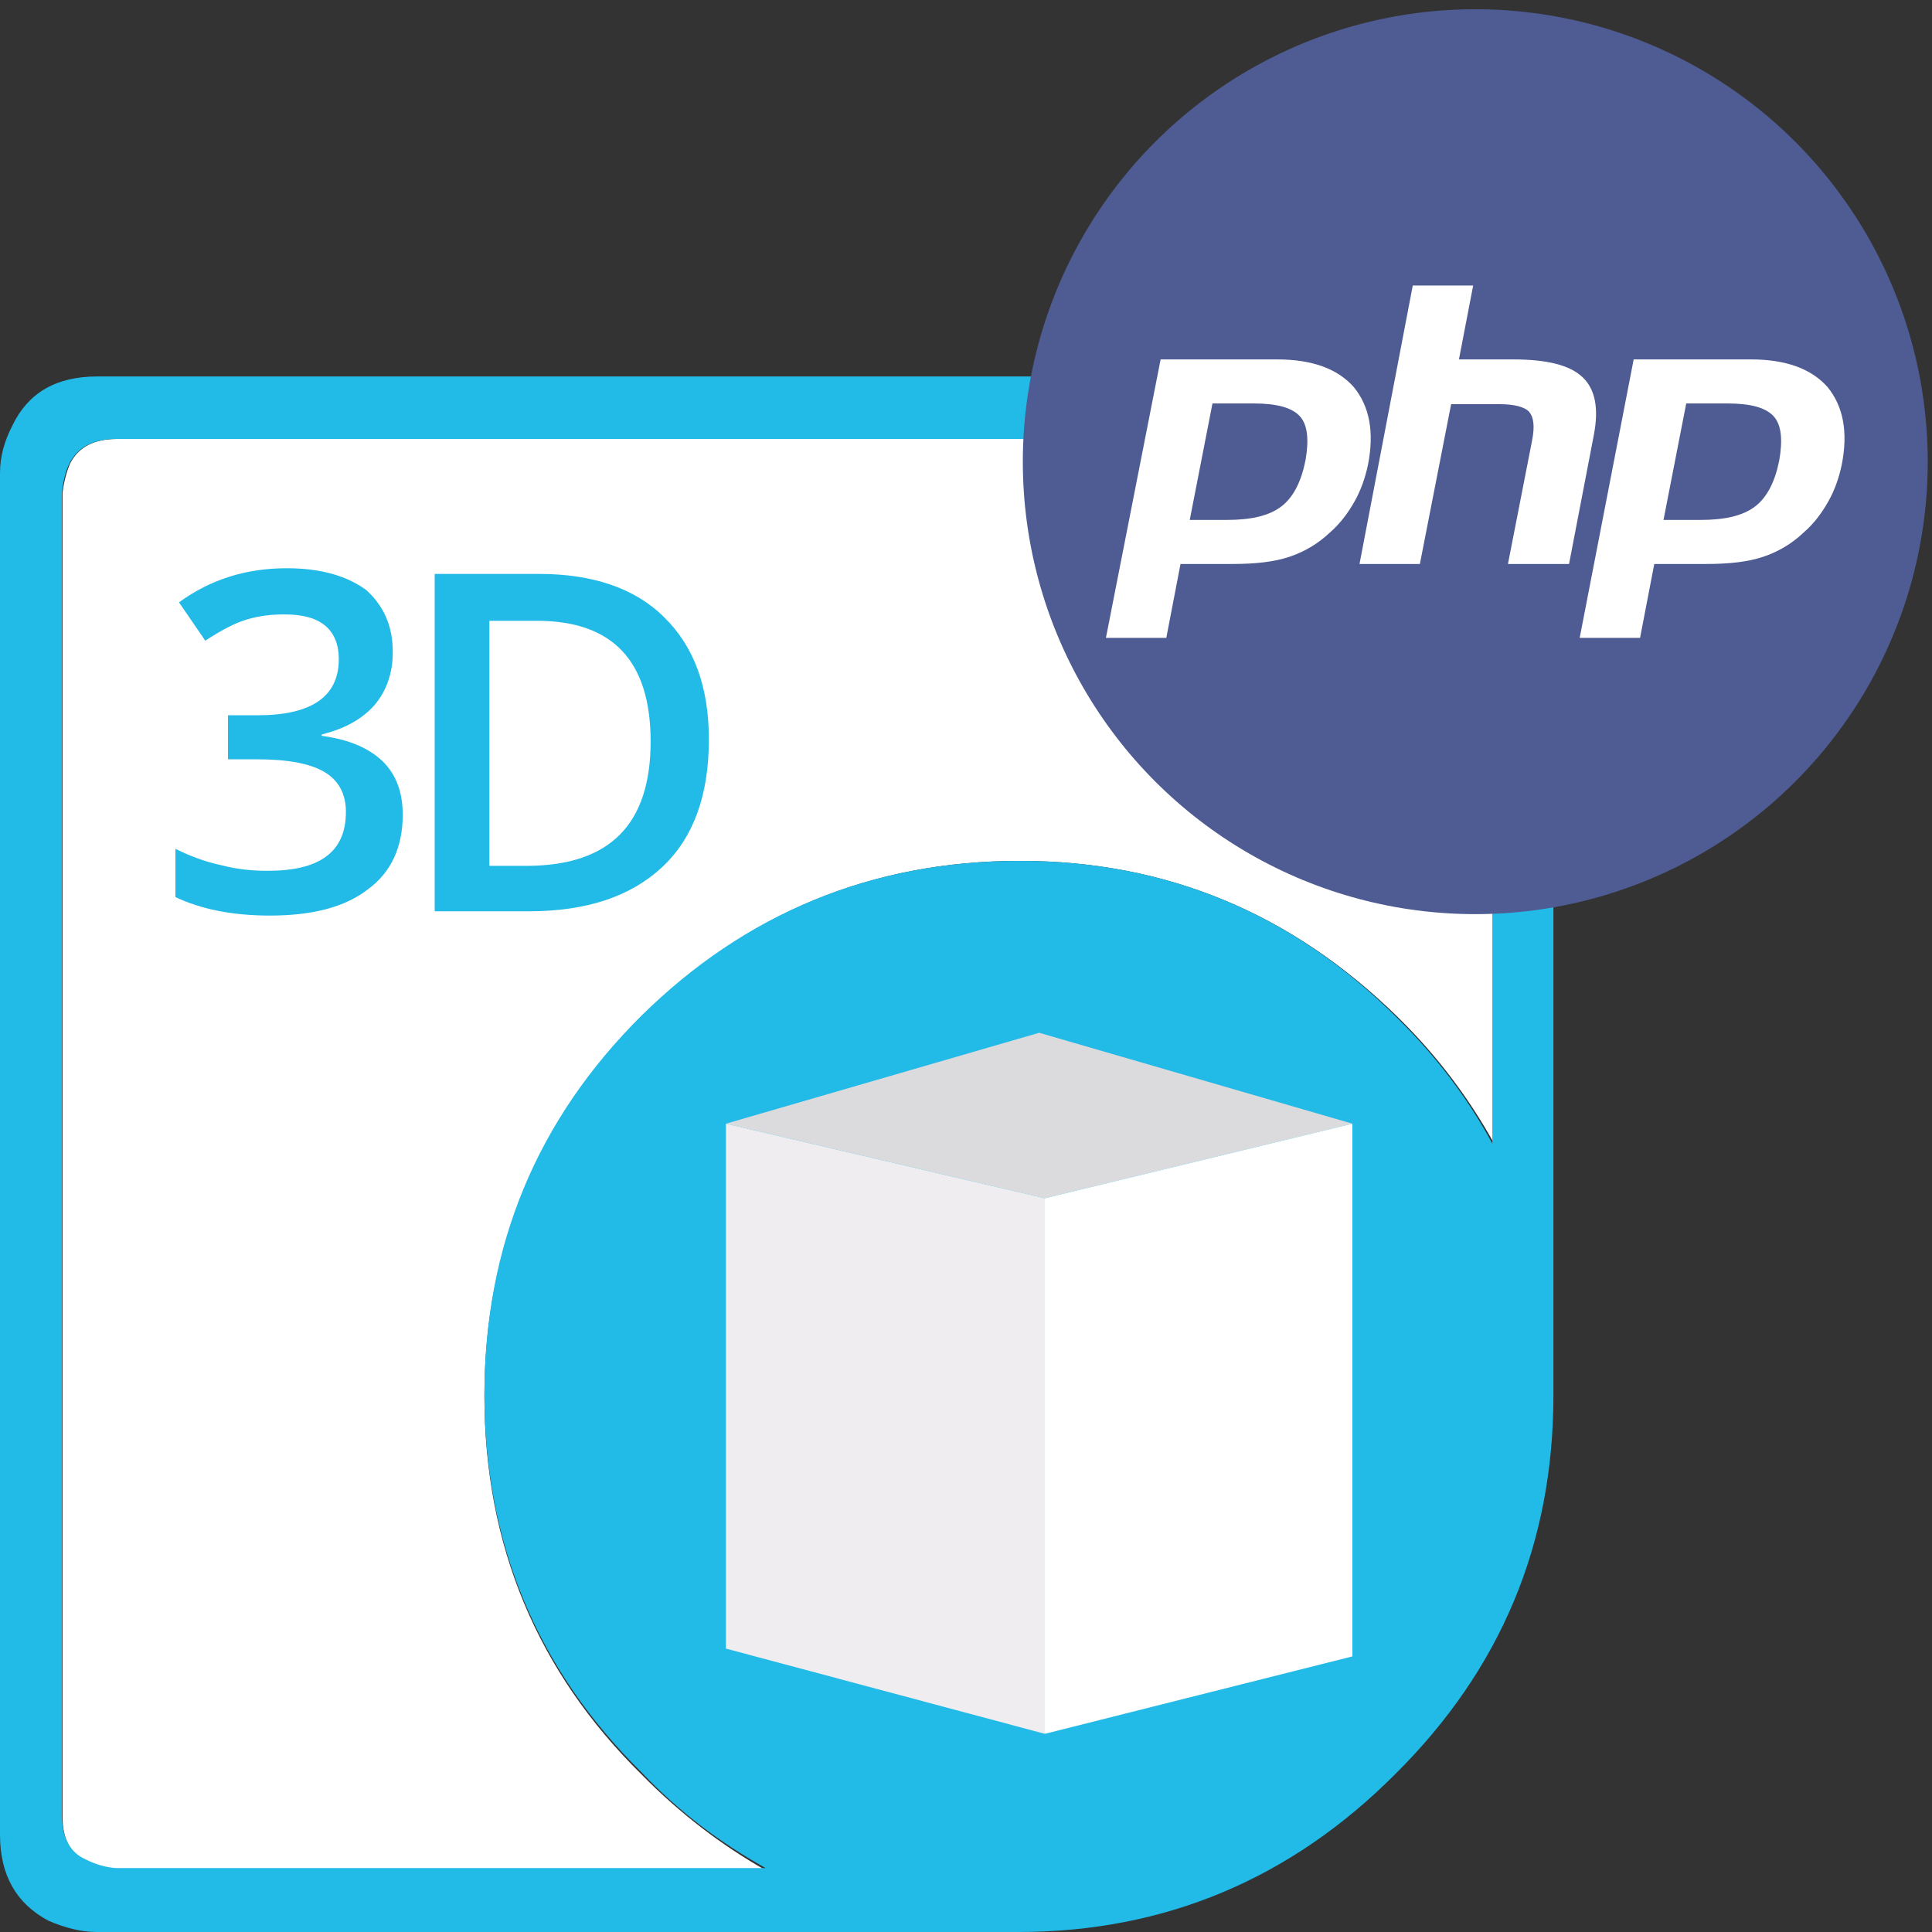 <?xml version="1.0" encoding="utf-8"?>
<!-- Generator: Adobe Illustrator 25.2.0, SVG Export Plug-In . SVG Version: 6.00 Build 0)  -->
<svg version="1.1" id="Layer_1" xmlns="http://www.w3.org/2000/svg" xmlns:xlink="http://www.w3.org/1999/xlink" x="0px" y="0px"
	 viewBox="0 0 272 272" style="enable-background:new 0 0 272 272;" xml:space="preserve">
<rect x="0" y="0" width="272" height="272" fill="#333333" stroke="none"/>
<style type="text/css">
	.st0{fill-rule:evenodd;clip-rule:evenodd;fill:#FFFFFF;}
	.st1{fill-rule:evenodd;clip-rule:evenodd;fill:#22BAE6;}
	.st2{fill:#22BAE6;}
	.st3{fill:#DBDBDD;}
	.st4{fill:#EFEDF0;}
	.st5{fill:#FFFFFF;}
	.st6{fill:#4F5C93;}
</style>
<g id="_x33_D">
	<path id="XMLID_3_" class="st0" d="M143.6,121.2c-20.9,0-38.7,7.4-53.3,22.1c-14.7,14.6-22.1,32.4-22.1,53.3s7.4,38.7,22.1,53.2
		c5.4,5.5,11.3,10,17.5,13.5H16.4c-1.5-0.1-2.8-0.5-4.2-1.2c-2.3-1.1-3.4-3.2-3.4-6.4V69.4c0.2-1.6,0.6-3.1,1.1-4.2
		c1.2-2.3,3.4-3.4,6.6-3.4h186.1l1.2,0.2c1.1,0.2,2,0.5,2.9,0.8c2.4,1.1,3.6,3.2,3.6,6.6v91.5c-3.5-6.3-7.9-12.2-13.5-17.7
		C181.9,128.6,164.2,121.2,143.6,121.2z"/>
	<g>
		<path id="XMLID_1_" class="st1" d="M143.6,121.2c20.6,0,38.4,7.4,53.1,22.1c5.5,5.4,10,11.4,13.4,17.7V69.4c0-3.3-1.2-5.5-3.6-6.6
			c-0.8-0.3-1.8-0.6-2.9-0.8l-1.2-0.2h-186c-3.2,0-5.4,1.1-6.6,3.4c-0.6,1.2-0.9,2.6-1.1,4.2v186c0,3.2,1.1,5.4,3.4,6.4
			c1.4,0.7,2.8,1.1,4.2,1.2h91.5c-6.3-3.5-12.2-7.9-17.5-13.5c-14.7-14.5-22.1-32.3-22.1-53.2s7.4-38.7,22.1-53.3
			C104.9,128.6,122.7,121.2,143.6,121.2z M207.3,53.2c2,0.4,3.6,0.9,4.6,1.5c4.5,2.2,6.8,6.2,6.8,11.9v129.9
			c0,20.8-7.4,38.5-22.2,53.2C181.8,264.5,164,272,143.4,272H13.6c-2.2,0-4.5-0.6-6.8-1.6C2.3,268,0,264,0,258.3V66.6
			c0-2.3,0.6-4.5,1.8-6.8C4,55.3,7.9,53,13.7,53h191.5L207.3,53.2z"/>
		<g>
			<path class="st2" d="M55.3,91.8c0,3-0.9,5.5-2.6,7.5c-1.8,2-4.2,3.3-7.4,4.1v0.2c3.8,0.5,6.6,1.7,8.6,3.6
				c1.9,1.9,2.8,4.4,2.8,7.5c0,4.5-1.6,8.1-4.9,10.5c-3.2,2.5-7.8,3.7-13.8,3.7c-5.3,0-9.7-0.9-13.3-2.6v-6.8c2,1,4.1,1.8,6.4,2.3
				c2.3,0.6,4.5,0.8,6.5,0.8c3.6,0,6.4-0.6,8.3-2c1.9-1.4,2.8-3.5,2.8-6.3c0-2.5-1-4.4-3-5.6s-5.2-1.8-9.5-1.8h-4.1v-6.2h4.2
				c7.5,0,11.4-2.6,11.4-7.9c0-2-0.6-3.6-1.9-4.7c-1.3-1.1-3.2-1.6-5.8-1.6c-1.8,0-3.5,0.2-5.2,0.7s-3.6,1.5-5.9,3l-3.7-5.4
				c4.4-3.2,9.4-4.8,15.2-4.8c4.8,0,8.5,1.1,11.2,3.1C54,85.3,55.3,88.1,55.3,91.8z"/>
			<path class="st2" d="M99.8,104.1c0,7.9-2.2,13.9-6.6,18s-10.6,6.2-18.8,6.2H61.2V80.8h14.7c7.5,0,13.5,2,17.6,6.1
				C97.7,91,99.8,96.7,99.8,104.1z M91.6,104.4c0-11.4-5.4-17-16-17h-6.7v34.5h5.5C85.9,121.8,91.6,116,91.6,104.4z"/>
		</g>
	</g>
	<g id="Box_1_">
		<polygon class="st3" points="102.2,158.2 147.1,168.7 190.4,158.2 146.3,145.4 		"/>
		<polygon class="st4" points="147.1,244.1 102.2,232.1 102.2,158.2 147.1,168.7 		"/>
		<polygon class="st5" points="190.4,158.2 190.4,233.2 147.1,244.1 147.1,168.7 		"/>
	</g>
</g>
<circle class="st6" cx="207.7" cy="65" r="63.7"/>
<g>
	<path class="st5" d="M176.5,56.8c3.3,0,5.4,0.6,6.5,1.8s1.3,3.3,0.8,6.2c-0.6,3-1.7,5.2-3.4,6.5s-4.2,1.9-7.7,1.9h-5.2l3.2-16.4
		C170.7,56.8,176.5,56.8,176.5,56.8z M155.7,89.8h8.5l2-10.4h7.3c3.3,0,5.9-0.3,8-1s4-1.8,5.7-3.4c1.5-1.3,2.6-2.8,3.5-4.4
		s1.5-3.3,1.9-5.2c0.9-4.6,0.2-8.2-2-10.9c-2.3-2.6-5.9-3.9-10.8-3.9h-16.4L155.7,89.8z"/>
	<path class="st5" d="M198.9,40.2h8.5l-2,10.4h7.6c4.8,0,8,0.8,9.8,2.5s2.3,4.4,1.6,8.1l-3.5,18.2h-8.6l3.4-17.4
		c0.4-2,0.2-3.3-0.4-4c-0.6-0.7-2.1-1.1-4.2-1.1h-6.8l-4.4,22.5h-8.5L198.9,40.2z"/>
	<path class="st5" d="M243.2,56.8c3.3,0,5.4,0.6,6.5,1.8s1.3,3.3,0.8,6.2c-0.6,3-1.7,5.2-3.4,6.5s-4.2,1.9-7.7,1.9h-5.2l3.2-16.4
		C237.4,56.8,243.2,56.8,243.2,56.8z M222.4,89.8h8.5l2-10.4h7.3c3.3,0,5.9-0.3,8-1s4-1.8,5.7-3.4c1.5-1.3,2.6-2.8,3.5-4.4
		s1.5-3.3,1.9-5.2c0.9-4.6,0.2-8.2-2-10.9c-2.3-2.6-5.9-3.9-10.8-3.9H230L222.4,89.8z"/>
</g>
</svg>

